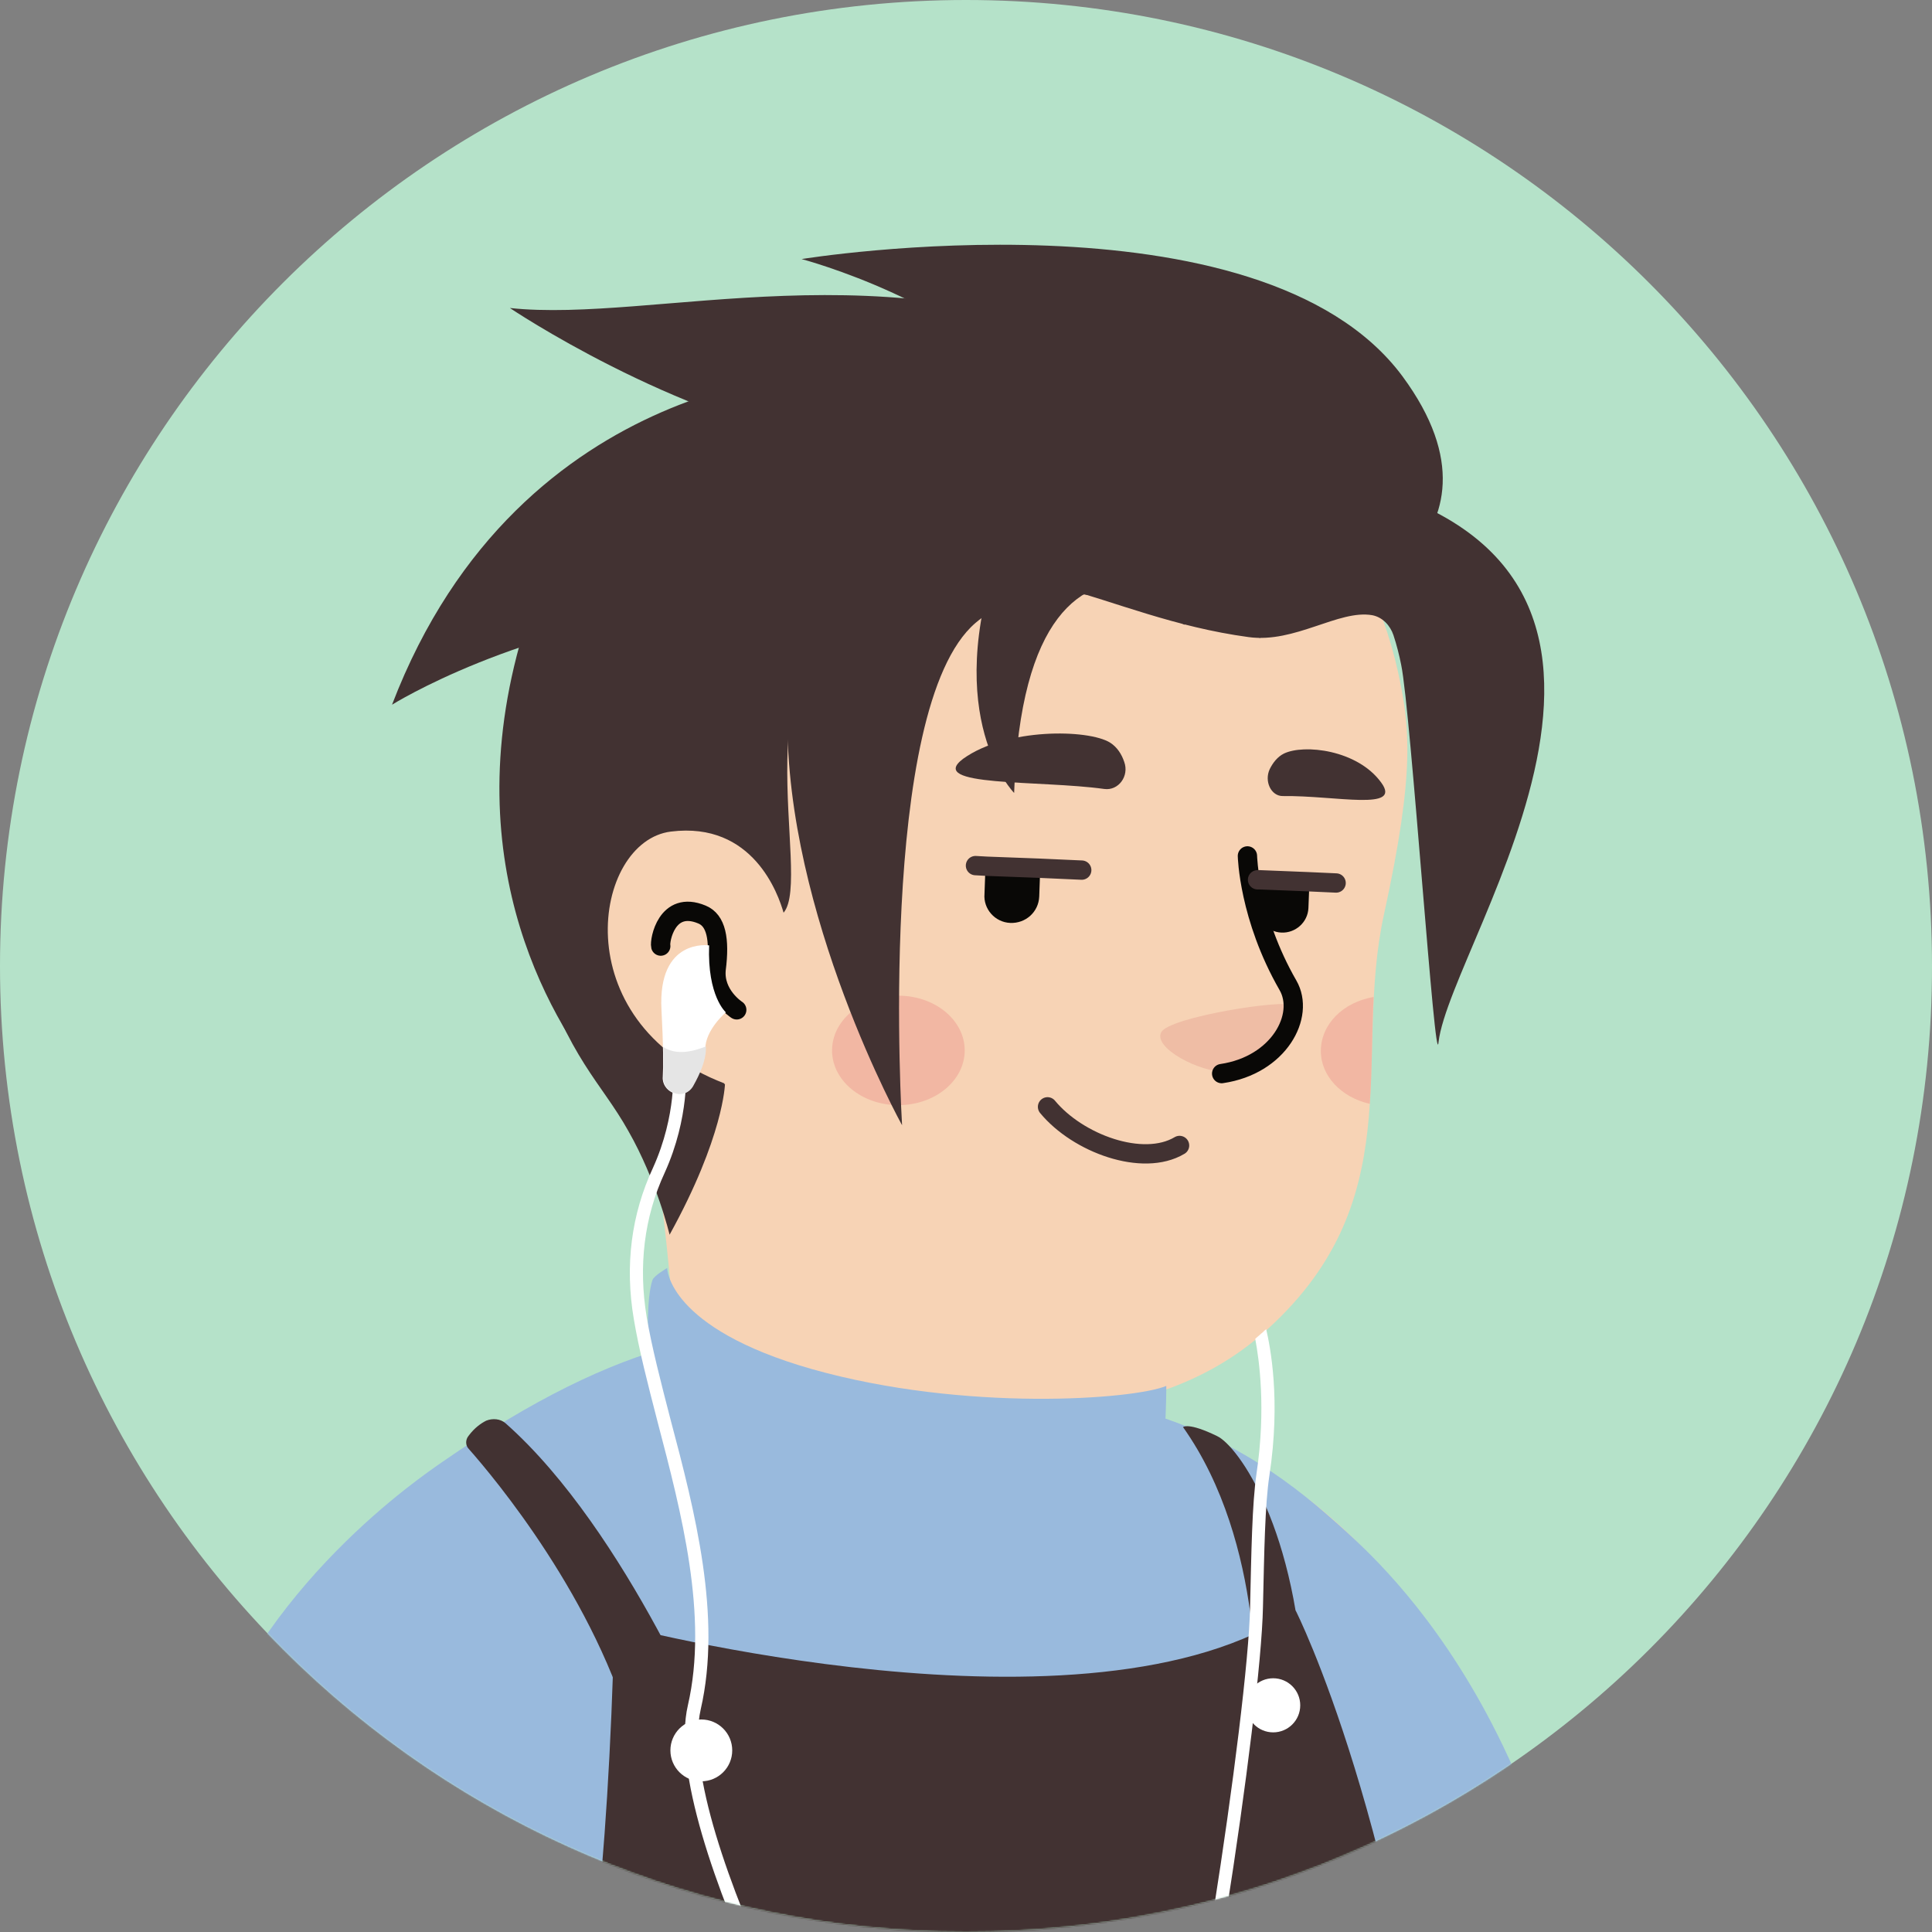 <svg width="1300" height="1300" viewBox="0 0 1300 1300" fill="none" xmlns="http://www.w3.org/2000/svg">
<rect x="0" y="0" width="1300" height="1300" fill="#808080" stroke="none"/>
<path d="M650 1300C290.71 1300 0 1008.86 0 650C0 290.71 291.141 0 650 0C1009.29 0 1300 291.141 1300 650C1300.43 1009.29 1009.29 1300 650 1300Z" fill="#B5E2C9"/>
<mask id="mask0_26_635" style="mask-type:alpha" maskUnits="userSpaceOnUse" x="0" y="0" width="1301" height="1300">
<path d="M650 1300C290.71 1300 0 1008.86 0 650C0 290.71 291.141 0 650 0C1009.29 0 1300 291.141 1300 650C1300.43 1009.29 1009.29 1300 650 1300Z" fill="#F7C0B5"/>
</mask>
<g mask="url(#mask0_26_635)">
<path d="M1014 1197.33C1010.97 1199.5 1007.5 1201.66 1004.47 1203.83C1001 1206 997.967 1208.16 994.5 1209.9C991.467 1211.63 988.867 1213.36 985.833 1215.1C985.4 1215.53 984.967 1215.53 984.534 1215.96C974.567 1222.03 964.167 1227.66 953.767 1232.86C950.733 1234.6 947.267 1236.33 944.233 1237.63C944.233 1237.63 943.8 1238.06 943.367 1238.06C939.9 1239.8 936.433 1241.53 932.967 1243.26C926.033 1246.73 918.667 1249.76 911.733 1252.8C908.267 1254.53 904.367 1255.83 900.9 1257.13C897.433 1258.43 893.533 1260.16 890.067 1261.46C886.6 1262.76 882.7 1264.5 879.233 1265.8C879.233 1265.8 879.233 1265.8 878.8 1265.8C875.333 1267.1 871.433 1268.4 867.967 1269.7C860.167 1272.3 851.933 1274.9 844.133 1277.5C841.533 1278.36 838.5 1279.23 835.9 1280.1C827.667 1282.7 819.433 1284.86 811.2 1286.6C808.167 1287.46 805.133 1287.9 801.667 1288.76C793.867 1290.5 785.633 1292.23 777.833 1293.96C776.1 1294.4 774.8 1294.4 773.067 1294.83C770.467 1295.26 767.433 1295.7 764.833 1296.13C760.933 1296.56 757.467 1297.43 753.567 1297.86C751.833 1298.3 750.1 1298.3 748.367 1298.73C746.2 1299.16 743.6 1299.6 741 1299.6C734.067 1300.46 726.7 1301.33 719.767 1302.2C717.6 1302.63 715 1302.63 712.833 1303.06H712.4C709.367 1303.5 706.333 1303.5 703.3 1303.93C700.267 1304.36 697.233 1304.36 694.2 1304.36C692.467 1304.36 690.3 1304.8 688.567 1304.8C685.1 1304.8 682.067 1305.23 679.033 1305.23C674.7 1305.23 670.8 1305.66 666.467 1305.66C662.133 1305.66 658.233 1305.66 653.9 1305.66C650.867 1305.66 647.833 1305.66 644.8 1305.66C462.367 1303.06 297.7 1225.5 180.7 1102.43C180.7 1102.43 180.7 1102 180.267 1102C193.7 1075.56 243.534 1027.9 295.534 988.465C361.4 938.632 454.567 907.865 454.567 907.865C454.567 907.865 515.667 897.898 742.3 945.132C915.2 981.532 988.867 1129.3 1014 1197.33Z" fill="#F7D3B5"/>
<path d="M790.4 1065.16C781.3 1109.8 722.367 1136.23 623.134 1096.36C501.367 1046.96 454.567 907.865 454.567 907.865C448.067 808.198 432.9 722.832 432.9 722.832C573.734 710.698 740.134 875.365 740.134 875.365L759.2 956.832C760.934 963.765 764.4 969.832 769.6 974.165C778.7 989.765 796.467 1036.56 790.4 1065.16Z" fill="#F7D3B5"/>
<path d="M769.6 974.599C686.833 970.265 625.733 958.132 560.3 840.699C615.767 889.665 681.2 908.299 750.1 916.965L759.2 956.832C760.933 964.199 764.4 970.265 769.6 974.599Z" fill="#EFBDA5"/>
<path d="M940.767 452.432C948.567 488.832 952.467 518.298 931.233 615.365C910 712.432 950.733 809.498 848.467 898.332C779.567 958.132 659.1 969.398 562.9 903.965C530.4 881.865 500.5 851.098 476.233 810.798C457.167 779.165 435.067 749.265 410.367 721.965C376.133 684.698 334.967 609.732 355.333 477.132C388.267 261.332 601.9 236.632 728 260.465C854.1 284.298 919.533 356.232 940.767 452.432Z" fill="#F7D3B5"/>
<path d="M526.067 621.865C526.067 621.865 512.633 556.865 449.367 564.665C394.767 571.598 375.7 702.465 499.633 738.865" fill="#F7D3B5"/>
<path d="M495.734 679.498C495.734 679.498 480.134 669.532 481.867 652.198C484.467 631.832 481.867 619.265 472.334 615.365C448.501 605.398 443.734 633.132 444.601 636.598" stroke="#090806" stroke-width="13" stroke-miterlimit="10" stroke-linecap="round" stroke-linejoin="round"/>
<path d="M826.367 721.532C826.367 721.532 842.833 722.398 858.433 703.765C867.1 693.365 874.467 680.365 869.7 676.465C864.933 672.132 786.5 684.265 781.3 694.665C776.1 705.065 806.433 721.532 826.367 721.532Z" fill="#EFBDA5"/>
<path d="M839.367 575.932C839.367 575.932 840.234 617.098 866.667 663.032C878.367 683.398 860.601 716.765 822.034 722.398" stroke="#090806" stroke-width="13" stroke-miterlimit="10" stroke-linecap="round" stroke-linejoin="round"/>
<path opacity="0.42" d="M604.501 743.632C629.151 743.632 649.134 727.141 649.134 706.799C649.134 686.456 629.151 669.965 604.501 669.965C579.85 669.965 559.867 686.456 559.867 706.799C559.867 727.141 579.85 743.632 604.501 743.632Z" fill="#ED938A"/>
<path opacity="0.42" d="M924.3 670.832C923 695.098 923.434 718.932 921.7 742.765C902.634 738.432 888.767 724.132 888.767 707.232C888.767 689.032 903.933 674.298 924.3 670.832Z" fill="#ED938A"/>
<path d="M905.232 1030.03C872.299 1000.13 828.966 965.034 758.766 946.834C681.199 926.467 640.899 970.234 578.932 964.167C545.566 960.7 490.966 895.7 454.132 905.233C408.632 917.367 358.366 941.634 297.699 983.667C284.699 992.767 173.332 1067.3 134.766 1189.07C99.666 1299.13 90.999 1450.8 90.132 1501.07H1077.27C1077.7 1189.93 939.466 1061.23 905.232 1030.03Z" fill="#99BADD"/>
<path d="M439.832 956.367C439.832 956.367 431.599 884.434 438.965 861.467C439.832 858.434 448.932 853.234 448.932 853.234C448.932 853.234 448.932 893.534 546.432 921.267C649.132 950.3 763.532 941.634 784.765 932.534C784.765 932.534 785.199 992.334 773.932 1014.87C756.599 1049.53 618.799 1042.17 535.165 1013.57C461.932 988.434 439.832 956.367 439.832 956.367Z" fill="#99BADD"/>
<g opacity="0.25">
<g opacity="0.25">
<g opacity="0.25">
<g opacity="0.25">
<path opacity="0.25" d="M36.399 1010.97C124.366 962.434 112.666 1012.7 240.499 988C295.099 977.6 356.633 929.934 435.066 926.467C494.866 923.867 561.166 963.734 634.833 968.934C696.366 973.267 767.433 941.634 838.499 953.334C900.466 963.3 957.666 1015.3 1027 1032.2" stroke="#6D5F5E" stroke-width="21.705" stroke-miterlimit="10" stroke-linecap="round" stroke-linejoin="round"/>
</g>
<g opacity="0.25">
<path opacity="0.25" d="M38.132 1060.37C133.032 1020.93 117.866 1070.77 247.866 1049.53C304.632 1040.43 368.766 992.334 448.066 988.867C510.032 986.267 578.066 1026.57 653.032 1030.47C716.732 1033.93 788.666 999.7 861.032 1009.67C925.166 1018.33 985.399 1070.33 1056.03 1085.5" stroke="#6D5F5E" stroke-width="21.705" stroke-miterlimit="10" stroke-linecap="round" stroke-linejoin="round"/>
</g>
<g opacity="0.25">
<path opacity="0.25" d="M39.867 1109.77C140.4 1078.57 122.2 1127.53 254.8 1110.2C313.3 1102.4 380.033 1054.3 460.633 1050.83C524.333 1048.23 594.966 1089.4 670.8 1092.43C736.666 1095.03 809.466 1058.2 883.566 1066.43C949.866 1073.8 1013.13 1125.37 1085.5 1138.37" stroke="#6D5F5E" stroke-width="21.705" stroke-miterlimit="10" stroke-linecap="round" stroke-linejoin="round"/>
</g>
<g opacity="0.25">
<path opacity="0.25" d="M41.599 1159.17C146.899 1135.77 126.533 1183.87 261.733 1170C322.399 1163.5 391.733 1115.4 473.633 1112.37C539.499 1109.77 611.866 1152.23 689.433 1153.97C757.466 1155.7 831.566 1116.7 906.966 1123.2C975.866 1129.27 1042.17 1179.97 1115.83 1191.23" stroke="#6D5F5E" stroke-width="21.705" stroke-miterlimit="10" stroke-linecap="round" stroke-linejoin="round"/>
</g>
<g opacity="0.25">
<path opacity="0.25" d="M42.899 1209C152.099 1192.1 129.999 1240.2 267.366 1229.37C330.199 1224.6 402.133 1176.07 485.333 1173.47C553.366 1171.3 627.899 1214.63 706.333 1215.93C776.533 1216.8 851.933 1175.63 928.633 1180.4C999.699 1184.73 1069.47 1235 1144.87 1243.67" stroke="#6D5F5E" stroke-width="21.705" stroke-miterlimit="10" stroke-linecap="round" stroke-linejoin="round"/>
</g>
<g opacity="0.25">
<path opacity="0.25" d="M43.766 1258.83C156.433 1248 133.033 1295.67 272.566 1288.3C337.566 1284.83 412.099 1236.73 497.033 1235C567.233 1233.27 643.499 1277.9 723.666 1278.33C796.033 1278.77 873.166 1235 950.732 1238.47C1024.83 1241.5 1097.63 1290.9 1173.9 1296.53" stroke="#6D5F5E" stroke-width="21.705" stroke-miterlimit="10" stroke-linecap="round" stroke-linejoin="round"/>
</g>
<g opacity="0.25">
<path opacity="0.25" d="M45.066 1309.1C160.766 1303.9 136.066 1351.13 278.633 1347.23C345.366 1345.5 422.933 1297.4 509.599 1296.1C581.966 1295.23 660.399 1340.73 741.866 1340.73C816.833 1340.73 895.266 1295.23 974.133 1296.53C1050.83 1297.83 1127.1 1346.37 1204.67 1349.4" stroke="#6D5F5E" stroke-width="21.705" stroke-miterlimit="10" stroke-linecap="round" stroke-linejoin="round"/>
</g>
</g>
</g>
</g>
<path d="M315.466 975C332.366 994.067 401.699 1076.83 426.399 1170.43L482.299 1179.53C482.299 1179.53 422.499 1030.47 340.166 957.667C336.699 954.634 331.499 954.2 327.166 955.934C323.699 957.667 319.366 960.7 315.466 965.9C312.866 968.934 313.299 972.834 315.466 975Z" fill="#423232"/>
<path d="M844.566 1150.93C844.566 1150.93 851.933 1039.13 796.033 960.267C796.033 960.267 799.5 956.8 819 966.334C832.866 972.834 873.6 1028.73 877.5 1141.83C877.933 1141.83 849.333 1151.37 844.566 1150.93Z" fill="#423232"/>
<path d="M413.399 1092.87C413.399 1092.87 733.633 1178.23 871.866 1083.77C871.866 1083.77 943.799 1225.47 971.966 1501.07H354.899C354.899 1501.07 405.166 1434.77 413.399 1092.87Z" fill="#423232"/>
<path d="M471.899 1198.6C483.387 1198.6 492.699 1189.29 492.699 1177.8C492.699 1166.31 483.387 1157 471.899 1157C460.412 1157 451.099 1166.31 451.099 1177.8C451.099 1189.29 460.412 1198.6 471.899 1198.6Z" fill="white"/>
<path d="M856.7 1165.67C866.752 1165.67 874.9 1157.52 874.9 1147.47C874.9 1137.42 866.752 1129.27 856.7 1129.27C846.648 1129.27 838.5 1137.42 838.5 1147.47C838.5 1157.52 846.648 1165.67 856.7 1165.67Z" fill="white"/>
<path d="M699.71 590.249C699.71 590.683 699.71 591.116 699.71 591.116L699.277 603.249C698.843 613.649 690.177 621.449 679.777 621.016C669.377 620.583 661.577 611.483 662.443 601.516L662.877 589.383C662.877 587.216 663.743 584.616 664.61 582.883L699.277 584.616C699.277 586.349 699.71 588.083 699.71 590.249Z" fill="#090806"/>
<path d="M880.841 599.783L880.408 611.049C879.975 620.583 871.742 627.949 862.208 627.516C852.675 627.083 845.308 618.849 845.742 609.316L846.175 598.049C846.175 595.883 846.608 593.716 847.475 591.983L879.975 593.283C880.842 595.449 880.841 597.616 880.841 599.783Z" fill="#090806"/>
<path d="M743.042 530.882C752.576 532.182 759.942 522.216 756.476 512.682C754.742 507.482 751.709 502.716 746.942 499.682C732.209 490.582 677.176 489.716 648.142 510.516C622.576 529.582 699.709 524.816 743.042 530.882Z" fill="#423232"/>
<path d="M863.074 535.649C855.274 535.649 850.508 525.682 854.408 517.449C856.574 513.116 859.608 509.216 863.941 507.049C877.374 500.549 913.341 504.449 929.374 526.549C943.674 546.049 899.041 535.216 863.074 535.649Z" fill="#423232"/>
<path d="M727.875 585.482L698.842 584.182L664.175 582.882L656.375 582.449" stroke="#423232" stroke-width="13" stroke-miterlimit="10" stroke-linecap="round" stroke-linejoin="round"/>
<path d="M899.042 594.149L879.975 593.283L847.475 591.983H846.175" stroke="#423232" stroke-width="13" stroke-miterlimit="10" stroke-linecap="round" stroke-linejoin="round"/>
<path d="M793.697 770.764C768.997 785.497 725.231 769.464 704.864 744.764" stroke="#423232" stroke-width="13" stroke-miterlimit="10" stroke-linecap="round" stroke-linejoin="round"/>
<path d="M942.818 447.316C941.518 440.816 939.785 433.883 937.618 427.383C935.451 420.883 930.251 415.249 923.318 413.949C900.785 410.049 871.318 433.016 840.118 428.683C740.885 415.249 682.385 361.949 589.218 397.916C493.018 435.183 547.618 590.316 527.251 614.149C523.785 602.016 506.885 552.616 451.418 559.549C398.985 566.049 379.051 687.383 487.385 728.983C486.518 752.816 443.618 775.349 408.951 733.749C374.285 692.149 304.951 584.249 351.751 426.516C398.551 268.783 610.451 186.449 807.618 266.616C841.418 280.483 861.784 314.716 891.251 320.349C1165.12 372.349 976.185 631.483 967.951 701.249C965.785 725.083 949.318 478.516 942.818 447.316Z" fill="#423232"/>
<path d="M487.818 729.416C487.818 729.416 486.951 764.949 450.551 830.816C450.551 830.816 441.885 794.416 422.818 761.049C404.185 727.683 383.385 713.383 360.418 643.616C337.451 573.849 363.885 605.049 384.685 633.649C405.918 662.683 419.785 733.749 487.818 729.416Z" fill="#423232"/>
<path d="M870.885 402.25C870.885 402.25 914.218 317.316 757.351 240.616C600.485 163.916 439.718 217.65 343.085 207.25C343.085 207.25 452.285 280.916 563.651 299.983C675.018 319.05 870.885 402.25 870.885 402.25Z" fill="#423232"/>
<path d="M561.484 250.149C561.484 250.149 350.451 247.983 263.784 474.183C263.784 474.183 349.584 420.449 472.651 409.183C595.718 397.916 615.218 261.416 561.484 250.149Z" fill="#423232"/>
<path d="M893.418 412.216C893.418 412.216 1026.45 365.416 943.685 253.183C847.918 124.049 539.385 174.316 539.385 174.316C539.385 174.316 650.751 203.783 697.118 268.349C743.051 333.349 857.885 439.949 893.418 412.216Z" fill="#423232"/>
<path d="M797.218 420.45C797.218 420.45 709.684 373.65 656.384 419.15C589.651 476.35 606.984 757.15 606.984 757.15C606.984 757.15 528.551 615.45 529.851 482.416C531.151 349.383 592.251 316.016 656.384 321.65C720.518 327.283 788.984 399.65 797.218 420.45Z" fill="#423232"/>
<path d="M847.918 429.549C847.918 429.549 690.618 293.916 682.385 533.549C682.385 533.549 632.552 483.283 672.852 369.316C713.152 255.349 839.252 346.349 847.918 429.549Z" fill="#423232"/>
<path d="M477.159 636.126C477.159 636.126 442.492 630.926 445.092 679.459C446.392 704.159 446.392 717.593 445.959 724.526C445.525 729.293 448.559 733.626 452.892 735.359C458.092 737.526 463.725 735.359 466.325 730.159C470.225 723.226 474.559 713.693 474.559 705.893C474.559 692.893 488.425 681.193 488.425 681.193C488.425 681.193 475.859 670.359 477.159 636.126Z" fill="white"/>
<path d="M582.025 1471.59C578.558 1467.69 442.492 1234.99 462.858 1147.46C476.725 1087.23 458.525 1017.89 442.492 956.793C435.992 931.659 429.925 908.259 426.458 887.459C420.392 851.493 424.725 817.259 439.458 785.626C455.492 750.093 452.892 719.326 452.892 718.893L461.558 718.026C461.558 719.326 464.158 751.826 447.258 789.093C433.392 818.993 429.492 851.926 435.125 886.159C438.592 906.526 444.658 929.926 451.158 955.059C467.625 1017.03 485.825 1087.66 471.525 1150.06C452.458 1233.26 588.092 1465.96 588.958 1466.83L582.025 1471.59Z" fill="white"/>
<path d="M446.392 704.593C446.826 714.126 446.392 720.626 446.392 724.526C445.959 729.292 448.992 733.626 453.326 735.359C458.526 737.526 464.159 735.359 466.759 730.159C470.659 723.226 474.992 713.692 474.992 705.892C474.992 705.459 474.992 704.592 474.992 704.159C465.892 707.626 455.492 710.226 446.392 704.593Z" fill="#E5E5E5"/>
<path d="M854.159 992.759C851.125 1012.69 850.692 1044.33 849.825 1081.16C848.525 1152.23 806.492 1429.13 786.125 1472.89L778.325 1469.43C797.825 1426.96 839.859 1151.36 841.159 1081.16C842.025 1044.33 842.459 1012.26 845.492 991.459C851.992 947.693 847.225 914.759 844.625 900.893C845.925 899.593 847.225 898.726 848.525 897.426C849.825 896.559 850.692 895.259 851.992 894.393C854.592 905.659 861.959 941.626 854.159 992.759Z" fill="white"/>
</g>
</svg>
